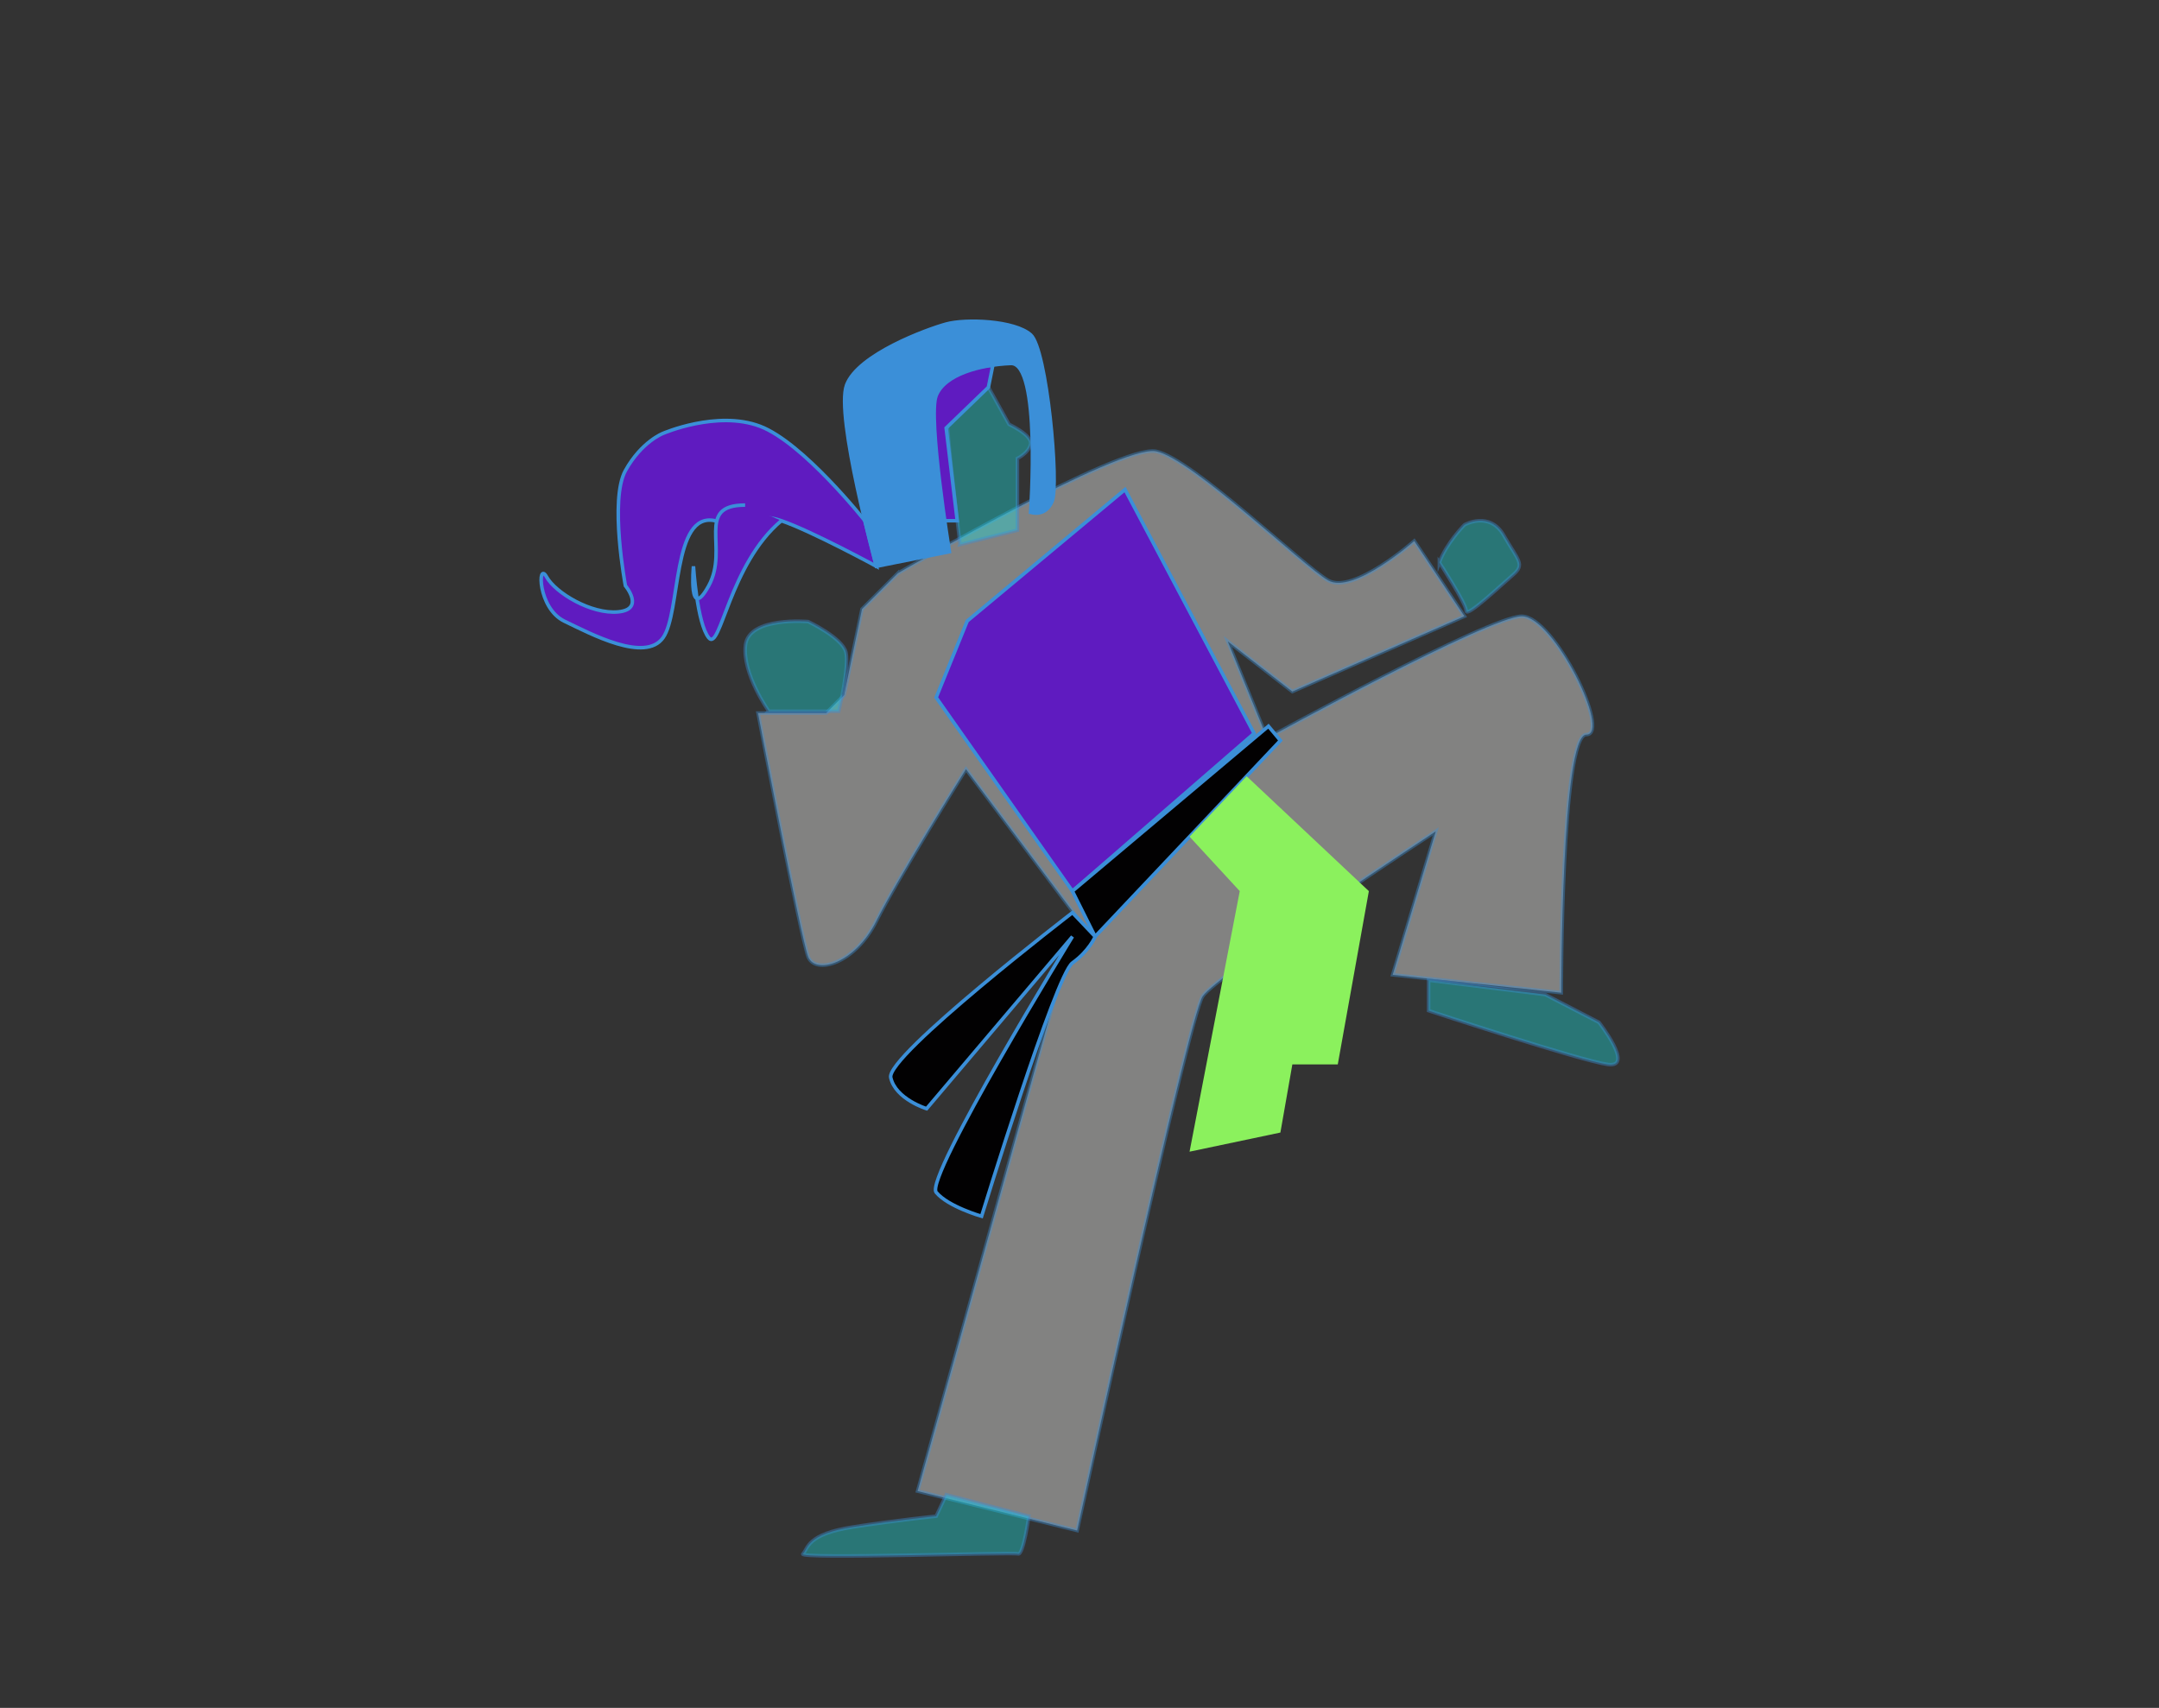 <?xml version="1.0" encoding="UTF-8"?>
<svg id="ilustracion" xmlns="http://www.w3.org/2000/svg" viewBox="0 0 610.37 482.9">
  <rect x="0" y="0" width="610.37" height="482.9" fill="#333333" stroke="none"/>
  <defs>
    <style>
      .cls-1 {
        fill: #3b8fd8;
      }

      .cls-1, .cls-2, .cls-3, .cls-4, .cls-5 {
        stroke: #3b8fd8;
        stroke-miterlimit: 10;
      }

      .cls-2 {
        fill: #020102;
      }

      .cls-3 {
        fill: #f9f7f6;
      }

      .cls-3, .cls-5 {
        opacity: .4;
      }

      .cls-6 {
        fill: #8bf15d;
      }

      .cls-4 {
        fill: #5f1bc0;
      }

      .cls-5 {
        fill: #19dad9;
      }
    </style>
  </defs>
  <path class="cls-3" d="M253.84,162.07l-10.14,10.14-5.07,24.33-5.07,5.07h-19.26s12.17,63.87,14.19,68.94c2.03,5.07,13.18,2.03,19.26-10.14,6.08-12.17,25.34-42.93,25.34-42.93l31.43,41.91-45.11,162.21,45.11,11.15s31.43-144.97,35.48-151.05c4.06-6.08,65.9-46.63,65.9-46.63l-12.17,40.55,47.65,5.07s0-72.99,7.1-72.99-9.12-33.45-18.25-33.45-71.98,34.47-71.98,34.47l-11.15-27.37,18.25,14.19,48.66-21.29-14.19-21.29s-17.23,15.21-24.33,11.15c-7.1-4.06-38.52-34.47-48.66-36.5-10.14-2.03-72.99,34.47-72.99,34.47Z"/>
  <polygon class="cls-4" points="264.66 197.22 273.44 175.59 318.05 138.42 354.54 207.36 303.18 251.96 264.66 197.22"/>
  <polygon class="cls-2" points="358.6 205.33 303.18 251.96 309.6 264.8 361.98 209.38 358.6 205.33"/>
  <path class="cls-2" d="M303.18,258.05s-52.72,40.55-51.36,46.63c1.35,6.08,10.14,8.79,10.14,8.79l41.23-48.66s-41.9,68.26-38.52,72.32c3.38,4.06,12.83,6.76,12.83,6.76,0,0,20.96-68.26,25.7-71.64,4.73-3.38,6.42-7.43,6.42-7.43l-6.42-6.76Z"/>
  <polygon class="cls-6" points="352.44 219.48 386.99 251.96 378.2 300.96 365.36 300.96 361.98 320.22 336.3 325.63 350.49 251.96 336.3 236.56 352.44 219.48"/>
  <path class="cls-5" d="M271.41,153.96l16.22-4.06v-20.28s3.21-1.52,3.72-4.06-6.08-5.58-6.08-5.58l-7.6-13.69s-9.63,4.06-10.14,7.6c-.51,3.55,3.89,40.04,3.89,40.04Z"/>
  <path class="cls-5" d="M217.35,201.1s-7.6-10.64-6.59-18.75,17.74-6.59,17.74-6.59c0,0,9.63,4.56,10.64,8.62,1.01,4.06-2.03,16.73-2.03,16.73h-19.77Z"/>
  <path class="cls-5" d="M406.92,159.03c2.03-5.58,7.1-10.64,7.1-10.64,0,0,7.1-4.06,11.15,3.04s6.08,8.11,2.53,11.15c-3.55,3.04-13.18,12.17-13.18,10.14s-7.6-13.69-7.6-13.69Z"/>
  <path class="cls-5" d="M403.88,277.14v8.62s43.09,14.19,50.69,15.21c7.6,1.01-2.53-11.91-2.53-11.91l-15.21-7.86-32.95-4.06Z"/>
  <path class="cls-5" d="M290.85,428.7s-1.52,11.15-3.04,10.64-62.35,1.55-60.83.02c1.52-1.54,1.01-5.59,14.19-7.62,13.18-2.03,23.49-3.04,23.49-3.04l2.87-6.08,23.32,6.08Z"/>
  <path class="cls-4" d="M244.5,147.23s-17.52-22.16-29.68-26.73c-12.17-4.56-27.37,2.03-27.37,2.03,0,0-6.08,2.31-10.64,10.53-4.56,8.22,0,32.55,0,32.55,0,0,5.58,6.66-2.03,7.39s-17.74-5.36-20.28-9.92c-2.53-4.56-2.53,8.9,5.07,12.56,7.6,3.66,22.81,11.77,27.88,4.68,5.07-7.1,2.53-35.76,14.7-33.09,12.17,2.67,10.14-2.97,18.75,0,8.62,2.97,26.87,12.89,26.87,12.89l-3.26-12.89Z"/>
  <path class="cls-4" d="M220.89,147.23c-14.7,12.31-17.23,37.14-20.53,33.09-3.3-4.06-4.31-20.2-4.31-20.2,0,0-1.52,16.14,4.31,5.5s-3.99-22.81,10.3-22.81"/>
  <polygon class="cls-4" points="280.69 103.24 279.43 109.5 267.49 121.02 270.62 147.23 259.92 147.23 255.36 106.32 280.69 103.24"/>
  <path class="cls-1" d="M291.38,144.84s4.03,1.52,6.05-3.04c2.03-4.56-1.47-43.09-6.05-47.14-4.59-4.06-18.36-4.56-23.89-3.04-5.54,1.52-24.89,8.62-28.14,17.23-3.25,8.62,8.41,51.27,8.41,51.27l20.64-4.13s-6.11-38.02-3.75-44.1,12.5-8.77,21.12-9.12c8.62-.36,5.6,42.07,5.6,42.07Z"/>
</svg>